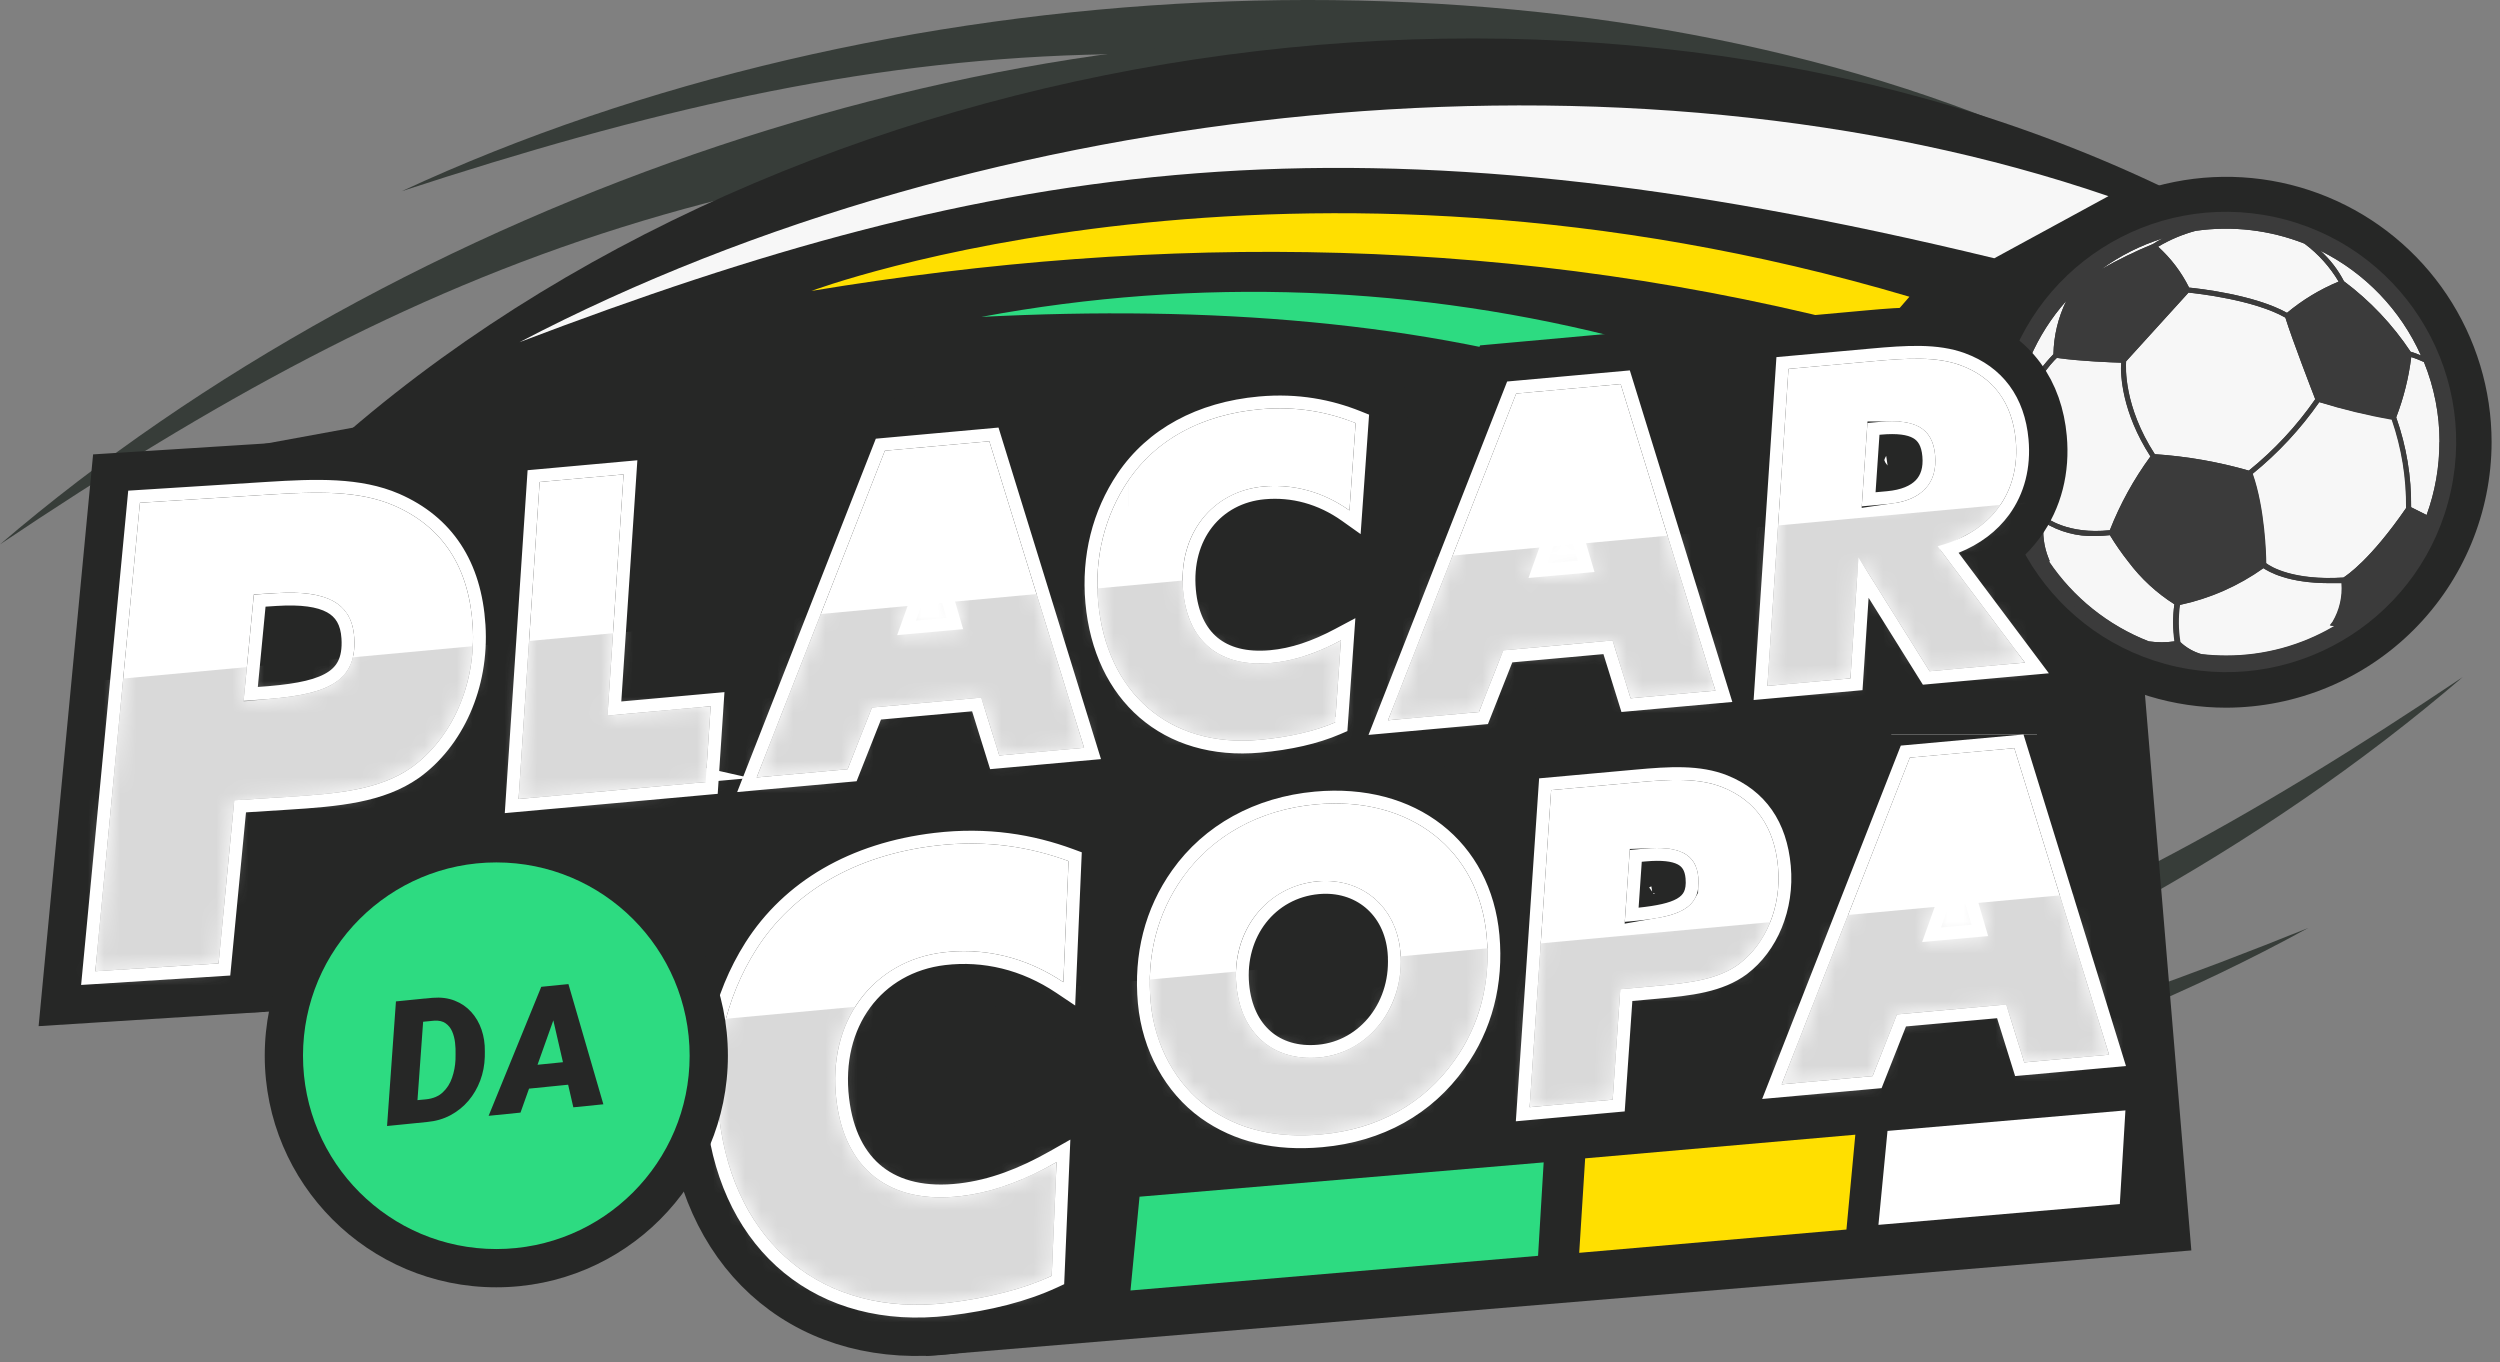 <svg width="156" height="85" viewBox="0 0 156 85" fill="none" xmlns="http://www.w3.org/2000/svg">
<rect x="0" y="0" width="156" height="85" fill="#808080" stroke="none"/>
<path d="M25.067 11.931C55.033 -1.973 95.155 -4.112 124.547 7.562L117.224 11.094C77.733 -0.518 55.588 1.953 25.067 11.931Z" fill="#373D39"/>
<path d="M0 33.969C25.068 12.482 63.118 -0.5 94.555 2.768L88.468 8.14C47.307 7.696 26.666 16.085 0 33.969Z" fill="#373D39"/>
<path d="M144.033 57.904C115.071 73.786 75.204 78.621 45.077 68.938L52.145 64.91C92.326 73.862 114.251 69.91 144.033 57.904Z" fill="#373D39"/>
<path d="M153.679 42.245C128.611 63.759 90.562 76.714 59.128 73.451L65.216 68.079C106.377 68.522 127.018 60.133 153.679 42.245Z" fill="#373D39"/>
<rect x="53.916" y="38.247" width="79.229" height="46.529" transform="rotate(-4.77 53.916 38.247)" fill="#262726"/>
<rect x="46.629" y="56.888" width="17.614" height="19.456" transform="rotate(-4.77 46.629 56.888)" fill="#262726"/>
<rect x="32.507" y="48.362" width="17.614" height="19.456" transform="rotate(-4.77 32.507 48.362)" fill="#262726"/>
<rect x="11.623" y="29.904" width="80.765" height="33.397" transform="rotate(-2.233 11.623 29.904)" fill="#262726"/>
<rect x="13.855" y="28.184" width="14.419" height="16.613" transform="rotate(-10.398 13.855 28.184)" fill="#262726"/>
<g clip-path="url(#clip0_642_24264)">
<path d="M21.797 26.886C51.237 1.609 100.339 -5.546 136.158 12.265L132.259 47.824L130.739 76.71C130.739 76.71 33.469 87.664 30.457 86.599L30.936 76.415C30.936 76.415 15.065 54.674 16.325 54.773C16.486 54.782 21.797 26.886 21.797 26.886Z" fill="#262726"/>
</g>
<path d="M61.237 19.774C75.481 19.049 88.82 20.042 100.701 23.802L101.762 21.282C88.532 17.781 74.69 17.266 61.237 19.774Z" fill="#2DDB81"/>
<path d="M50.637 18.153C50.637 18.153 80.347 7.007 119.148 18.516L117.282 20.669C94.68 14.617 72.517 14.527 50.637 18.153Z" fill="#FFDF00"/>
<path d="M32.414 21.354C61.68 6.04 101.65 1.984 131.566 12.24L124.444 16.116C84.421 6.407 62.419 9.934 32.414 21.354Z" fill="#F7F7F7"/>
<path d="M138.913 44.16C135.638 44.16 132.435 43.188 129.712 41.368C126.988 39.548 124.865 36.962 123.611 33.935C122.358 30.909 122.03 27.578 122.669 24.366C123.308 21.153 124.885 18.201 127.202 15.885C129.518 13.569 132.469 11.991 135.682 11.352C138.895 10.713 142.225 11.041 145.252 12.295C148.278 13.548 150.865 15.671 152.685 18.395C154.505 21.119 155.476 24.321 155.476 27.597C155.468 31.987 153.72 36.195 150.616 39.299C147.512 42.404 143.304 44.151 138.913 44.16Z" fill="#262726"/>
<path d="M152.934 30.636C154.622 22.887 149.709 15.236 141.96 13.548C134.21 11.86 126.56 16.773 124.872 24.522C123.183 32.272 128.097 39.922 135.846 41.611C143.595 43.299 151.246 38.385 152.934 30.636Z" fill="#3B3B3B"/>
<path d="M125.649 26.388C125.903 23.565 127.054 20.898 128.935 18.778C128.429 19.815 128.156 20.95 128.134 22.104C126.971 23.31 126.118 24.78 125.649 26.388Z" fill="#F7F7F7"/>
<path d="M127.525 32.185C126.554 30.617 125.96 28.846 125.788 27.01C126.612 24.091 128.058 22.605 128.344 22.332C129.875 22.547 131.795 22.614 132.373 22.632C132.31 23.38 132.413 25.716 134.195 28.483C133.156 29.901 132.304 31.448 131.661 33.085C129.016 33.367 127.673 32.31 127.525 32.185Z" fill="#F7F7F7"/>
<path d="M134.334 15.233C133.237 15.684 132.169 16.204 131.138 16.791C132.304 15.946 133.599 15.297 134.974 14.87C134.754 14.979 134.54 15.1 134.334 15.233Z" fill="#F7F7F7"/>
<path d="M135.712 40.019C135.175 40.097 134.629 40.097 134.092 40.019C131.556 39.027 129.382 37.286 127.861 35.028H127.919L127.825 34.822C127.542 34.112 127.44 33.343 127.529 32.584C128.496 33.188 129.622 33.489 130.761 33.447C131.06 33.445 131.359 33.428 131.657 33.394C132.006 33.969 132.39 34.522 132.807 35.05C133.596 36.102 134.569 37.002 135.681 37.705C135.58 38.474 135.59 39.253 135.712 40.019Z" fill="#F7F7F7"/>
<path d="M142.606 19.816C143.054 21.218 144.267 24.387 144.473 24.915C143.311 26.587 141.916 28.085 140.332 29.365C138.418 28.817 136.451 28.473 134.464 28.34C132.53 25.354 132.646 22.896 132.673 22.547L136.563 18.259C137.118 18.312 140.646 18.706 142.606 19.816Z" fill="#F7F7F7"/>
<path d="M134.669 15.394C135.401 14.959 136.189 14.626 137.011 14.405C139.305 14.077 141.645 14.351 143.801 15.201C144.661 15.844 145.386 16.65 145.932 17.574C144.767 18.057 143.682 18.713 142.714 19.521C140.686 18.393 137.212 18.004 136.603 17.945C136.124 16.981 135.468 16.116 134.669 15.394Z" fill="#F7F7F7"/>
<path d="M145.547 38.797L145.377 39.016L145.677 39.047C143.629 40.264 141.29 40.904 138.908 40.901C138.392 40.9 137.877 40.87 137.364 40.811C136.865 40.669 136.405 40.413 136.021 40.063C135.897 39.298 135.887 38.518 135.994 37.749C137.875 37.349 139.653 36.566 141.218 35.448C141.558 35.685 142.781 36.388 145.31 36.388C145.56 36.388 145.825 36.388 146.102 36.388C146.17 37.229 145.976 38.07 145.547 38.797Z" fill="#F7F7F7"/>
<path d="M149.241 26.191C149.854 27.966 150.157 29.833 150.136 31.711C147.925 34.916 146.438 35.91 146.219 36.044C143.086 36.241 141.671 35.372 141.389 35.148C141.389 34.638 141.308 31.729 140.547 29.571C142.136 28.28 143.538 26.773 144.71 25.095C146.196 25.555 147.709 25.922 149.241 26.191Z" fill="#F7F7F7"/>
<path d="M144.805 15.649C147.588 17.034 149.803 19.342 151.072 22.18C150.767 22.055 150.526 21.979 150.423 21.948C149.298 20.255 147.892 18.768 146.264 17.552C145.895 16.836 145.4 16.192 144.805 15.649Z" fill="#F7F7F7"/>
<path d="M152.226 27.583C152.226 29.136 151.953 30.677 151.42 32.136L150.454 31.652C150.476 29.743 150.161 27.844 149.522 26.044C149.988 24.832 150.304 23.567 150.463 22.279C150.733 22.367 150.997 22.472 151.255 22.592C151.899 24.177 152.229 25.872 152.226 27.583Z" fill="#F7F7F7"/>
<path d="M138.909 13.644C136.151 13.644 133.455 14.462 131.162 15.994C128.868 17.526 127.081 19.704 126.026 22.253C124.971 24.801 124.695 27.605 125.233 30.31C125.772 33.015 127.1 35.499 129.051 37.449C131.001 39.399 133.486 40.727 136.191 41.264C138.896 41.802 141.7 41.525 144.248 40.469C146.796 39.413 148.973 37.625 150.505 35.331C152.037 33.038 152.854 30.341 152.853 27.583C152.848 23.887 151.377 20.343 148.763 17.73C146.149 15.117 142.605 13.647 138.909 13.644ZM128.935 18.774C128.43 19.811 128.156 20.946 128.134 22.1C126.971 23.307 126.118 24.779 125.65 26.388C125.902 23.564 127.054 20.895 128.935 18.774ZM152.213 27.583C152.217 29.136 151.949 30.676 151.421 32.136L150.454 31.652C150.476 29.743 150.161 27.844 149.523 26.044C149.988 24.832 150.304 23.567 150.463 22.279C150.733 22.367 150.997 22.472 151.255 22.592C151.899 24.177 152.229 25.872 152.226 27.583H152.213ZM150.422 21.948C149.298 20.255 147.891 18.768 146.264 17.552C145.892 16.835 145.394 16.191 144.795 15.649C147.579 17.034 149.794 19.342 151.062 22.18C150.776 22.055 150.534 21.979 150.431 21.948H150.422ZM145.923 17.574C144.759 18.057 143.673 18.714 142.705 19.521C140.677 18.393 137.203 18.004 136.595 17.946C136.115 16.982 135.46 16.116 134.661 15.394C135.392 14.959 136.18 14.626 137.002 14.405C139.296 14.077 141.637 14.352 143.793 15.202C144.656 15.843 145.383 16.649 145.932 17.574H145.923ZM144.464 24.915C143.302 26.587 141.908 28.085 140.323 29.365C138.409 28.817 136.442 28.473 134.455 28.34C132.521 25.354 132.637 22.897 132.664 22.547L136.563 18.259C137.118 18.317 140.646 18.707 142.606 19.821C143.036 21.218 144.267 24.387 144.473 24.915H144.464ZM134.956 14.87C134.742 14.979 134.534 15.1 134.334 15.233C133.237 15.684 132.169 16.204 131.138 16.791C132.298 15.948 133.588 15.3 134.956 14.87ZM132.36 22.633C132.297 23.38 132.4 25.717 134.182 28.483C133.143 29.902 132.291 31.448 131.648 33.085C129.016 33.367 127.673 32.31 127.525 32.19C126.555 30.622 125.96 28.851 125.789 27.015C126.612 24.096 128.058 22.61 128.345 22.337C129.875 22.547 131.796 22.615 132.36 22.633ZM127.825 34.822C127.542 34.112 127.441 33.343 127.53 32.584C128.496 33.188 129.622 33.489 130.762 33.447C131.061 33.446 131.36 33.428 131.657 33.394C132.007 33.969 132.391 34.522 132.808 35.05C133.596 36.102 134.57 37.002 135.681 37.705C135.57 38.472 135.57 39.252 135.681 40.019C135.144 40.097 134.598 40.097 134.061 40.019C131.525 39.027 129.351 37.286 127.83 35.028H127.888L127.825 34.822ZM136.062 40.064C135.937 39.298 135.928 38.518 136.035 37.749C137.916 37.349 139.694 36.566 141.259 35.449C141.599 35.686 142.821 36.389 145.35 36.389C145.601 36.389 145.865 36.389 146.143 36.389C146.21 37.239 146.009 38.089 145.57 38.819L145.4 39.039L145.7 39.07C143.652 40.286 141.313 40.927 138.931 40.923C138.415 40.923 137.9 40.893 137.387 40.834C136.892 40.682 136.438 40.419 136.062 40.064ZM146.246 36.035C143.112 36.232 141.698 35.363 141.416 35.14C141.416 34.629 141.335 31.72 140.574 29.562C142.163 28.271 143.564 26.764 144.737 25.085C146.222 25.537 147.733 25.894 149.263 26.155C149.876 27.93 150.179 29.797 150.158 31.675C147.929 34.916 146.443 35.91 146.223 36.044L146.246 36.035Z" fill="#3B3B3B"/>
<path d="M70.398 29.995L70.398 29.995L70.398 29.995ZM70.398 29.995L70.397 29.995L70.398 29.995ZM4.355 60.453L4.178 62.318L6.048 62.2L13.738 61.714L15.098 61.628L15.229 60.272L16.08 51.447L17.958 51.328C21.149 51.127 24.167 50.893 26.581 49.209L26.589 49.203L26.597 49.198C29.584 47.057 31.356 43.149 31.09 38.94C30.96 36.882 30.424 35.055 29.42 33.528C28.411 31.993 26.988 30.85 25.231 30.083L25.226 30.081C22.604 28.947 19.618 29.082 16.564 29.275L8.631 29.777L7.27 29.863L7.14 31.221L4.355 60.453ZM30.763 49.752L30.638 51.619L32.502 51.45L44.176 50.393L44.782 50.338L45.537 50.27L47.36 50.105L53.034 49.591L54.015 49.502L54.376 48.586L55.536 45.652L60.088 45.24L60.828 47.617L61.212 48.85L62.499 48.734L67.79 48.255L69.757 48.077L69.174 46.19L63.261 27.063L62.879 25.826L61.59 25.943L55.071 26.533L54.087 26.622L53.727 27.541L45.728 47.929L45.685 48.037L45.942 44.176L46.066 42.309L44.202 42.478L39.629 42.892L40.506 29.708L40.63 27.841L38.767 28.01L33.53 28.484L32.169 28.607L32.079 29.97L30.763 49.752ZM86.187 26.513L86.27 25.348L85.186 24.915C83.296 24.16 81.082 23.71 78.485 23.945C74.436 24.312 71.108 26.088 69.073 29.101L69.07 29.105C67.405 31.587 66.649 34.572 66.933 37.707C67.22 40.868 68.477 43.558 70.588 45.383C72.706 47.214 75.537 48.048 78.717 47.76C80.688 47.582 82.452 47.189 83.945 46.547L84.329 46.382L84.177 46.771L86.755 46.537L92.428 46.023L93.409 45.935L93.771 45.019L94.931 42.084L99.483 41.672L100.223 44.049L100.607 45.283L101.893 45.166L107.185 44.687L108.566 44.562L109.151 44.509L110.429 44.393L115.612 43.924L116.973 43.801L117.063 42.437L117.235 39.828L119.049 42.731L119.57 43.565L120.549 43.477L126.495 42.938L129.349 42.68L127.631 40.387L123.445 34.802C124.479 34.245 125.351 33.502 126.015 32.59C127.101 31.101 127.551 29.275 127.375 27.338C127.248 25.928 126.816 24.65 126.033 23.588C125.246 22.521 124.166 21.758 122.883 21.288L122.882 21.288C120.981 20.593 118.835 20.759 116.64 20.957L111.457 21.427L110.097 21.55L110.006 22.913L108.69 42.695L108.672 42.959L108.568 42.623L102.656 23.495L102.274 22.258L100.984 22.375L94.465 22.966L93.482 23.055L93.121 23.974L85.122 44.361L84.933 44.843L85.27 40.071L85.473 37.191L82.924 38.547C81.559 39.273 80.353 39.671 79.176 39.778C77.847 39.898 77.002 39.602 76.481 39.171C75.961 38.741 75.532 37.986 75.417 36.719C75.168 33.973 76.754 32.153 78.99 31.95C80.455 31.817 81.936 32.2 83.279 33.155L85.6 34.806L85.801 31.965L86.187 26.513ZM19.881 41.352C19.317 41.654 18.4 41.856 16.975 41.993L17.3 38.609L17.317 38.608C18.81 38.514 19.619 38.687 20.021 38.908C20.267 39.044 20.469 39.239 20.51 39.893C20.545 40.446 20.459 40.74 20.378 40.899C20.305 41.041 20.177 41.193 19.881 41.352ZM118.966 29.413C118.842 29.542 118.544 29.739 117.896 29.831L118.028 27.887C118.608 27.883 118.879 27.973 118.984 28.033C119.022 28.055 119.036 28.07 119.054 28.103C119.081 28.151 119.135 28.279 119.159 28.55C119.208 29.087 119.07 29.305 118.966 29.413Z" fill="white" stroke="#262726" stroke-width="3.197"/>
<mask id="mask0_642_24264" style="mask-type:alpha" maskUnits="userSpaceOnUse" x="5" y="22" width="122" height="39">
<path d="M5.947 60.604L13.637 60.118L14.619 49.937L17.857 49.733C21.136 49.525 23.681 49.283 25.666 47.898C28.154 46.115 29.73 42.765 29.495 39.041C29.262 35.358 27.601 32.862 24.592 31.548C22.377 30.591 19.782 30.674 16.665 30.871L8.732 31.372L5.947 60.604ZM15.202 43.724L15.84 37.1L17.216 37.013C20.373 36.813 21.967 37.607 22.106 39.792C22.295 42.788 20.059 43.416 15.93 43.678L15.202 43.724Z" fill="#D9D9D9"/>
<path d="M32.358 49.858L44.032 48.801L44.346 44.07L37.909 44.653L38.911 29.602L33.674 30.076L32.358 49.858Z" fill="#D9D9D9"/>
<path d="M55.982 39.634L57.65 34.972C57.759 34.66 57.99 33.869 58.315 32.602C58.409 33.336 58.585 34.063 58.788 34.787L60.101 39.261L55.982 39.634ZM47.216 48.513L52.89 47.999L54.411 44.148L61.23 43.531L62.355 47.142L67.646 46.663L61.734 27.535L55.215 28.125L47.216 48.513Z" fill="#D9D9D9"/>
<path d="M84.592 26.4C82.909 25.727 80.948 25.328 78.629 25.538C74.974 25.869 72.12 27.447 70.398 29.995C68.944 32.162 68.273 34.781 68.525 37.563C69.037 43.209 72.954 46.677 78.573 46.168C80.427 46 82.017 45.636 83.314 45.079L83.675 39.958C82.18 40.754 80.766 41.239 79.32 41.37C76.075 41.664 74.109 40 73.825 36.863C73.506 33.344 75.627 30.649 78.846 30.358C80.701 30.19 82.56 30.682 84.206 31.852L84.592 26.4Z" fill="#D9D9D9"/>
<path d="M95.377 36.066L97.045 31.405C97.154 31.093 97.385 30.302 97.71 29.035C97.804 29.769 97.98 30.495 98.183 31.219L99.496 35.693L95.377 36.066ZM86.611 44.945L92.284 44.431L93.806 40.581L100.625 39.963L101.749 43.574L107.041 43.095L101.129 23.967L94.609 24.558L86.611 44.945Z" fill="#D9D9D9"/>
<path d="M116.173 31.598L116.527 26.395L117.291 26.326C119.473 26.129 120.596 26.687 120.752 28.405C120.912 30.178 119.883 31.262 117.81 31.449L116.173 31.598ZM115.468 42.332L115.966 34.779L120.405 41.885L126.351 41.346L120.908 34.084C124.293 33.2 126.072 30.674 125.783 27.482C125.571 25.136 124.381 23.539 122.333 22.79C120.826 22.239 119.048 22.345 116.784 22.55L111.601 23.019L110.285 42.801L115.468 42.332Z" fill="#D9D9D9"/>
</mask>
<g mask="url(#mask0_642_24264)">
<rect x="2.555" y="42.815" width="128.164" height="19.773" transform="rotate(-5.285 2.555 42.815)" fill="#D9D9D9"/>
</g>
<path fill-rule="evenodd" clip-rule="evenodd" d="M5.062 61.461L8.001 30.617L16.615 30.073C19.7 29.878 22.491 29.769 24.909 30.814L24.912 30.815C26.543 31.527 27.838 32.575 28.753 33.967C29.665 35.354 30.17 37.04 30.293 38.99C30.544 42.956 28.869 46.586 26.132 48.548L26.128 48.55L26.123 48.553C23.924 50.088 21.143 50.326 17.908 50.53L15.35 50.692L14.368 60.873L5.062 61.461ZM14.62 49.937L17.858 49.732C21.136 49.525 23.681 49.283 25.666 47.898C28.154 46.115 29.73 42.764 29.495 39.041C29.262 35.357 27.601 32.861 24.592 31.548C22.378 30.591 19.782 30.674 16.665 30.87L8.732 31.372L5.947 60.604L13.638 60.118L14.62 49.937ZM31.498 50.739L32.922 29.341L39.771 28.721L38.769 43.772L45.206 43.189L44.785 49.535L31.498 50.739ZM37.909 44.653L38.911 29.602L33.674 30.076L32.358 49.858L44.033 48.801L44.347 44.07L37.909 44.653ZM57.65 34.972L55.982 39.633L60.101 39.26L58.788 34.787C58.749 34.644 58.71 34.502 58.672 34.359C58.519 33.776 58.391 33.192 58.316 32.602C58.124 33.35 57.965 33.932 57.844 34.347C57.76 34.636 57.695 34.844 57.65 34.972ZM58.23 35.724L57.157 38.724L59.06 38.552L58.23 35.724ZM45.999 49.425L54.651 27.374L62.307 26.68L68.702 47.369L61.784 47.996L60.659 44.385L54.974 44.9L53.452 48.75L45.999 49.425ZM54.411 44.148L61.23 43.531L62.355 47.141L67.647 46.662L61.734 27.535L55.215 28.125L47.216 48.512L52.89 47.999L54.411 44.148ZM85.431 25.874L84.903 33.329L83.743 32.504C82.248 31.44 80.578 31.003 78.918 31.154C76.191 31.401 74.338 33.658 74.621 36.79C74.75 38.208 75.246 39.186 75.972 39.787C76.699 40.388 77.772 40.708 79.249 40.574C80.56 40.455 81.87 40.013 83.3 39.252L84.575 38.574L84.077 45.62L83.63 45.813C82.235 46.412 80.558 46.791 78.645 46.964C75.65 47.235 73.043 46.448 71.111 44.778C69.183 43.111 68.001 40.627 67.73 37.635C67.462 34.676 68.175 31.874 69.734 29.55L69.736 29.548C71.614 26.767 74.706 25.09 78.557 24.741C81.015 24.519 83.103 24.944 84.889 25.657L85.431 25.874ZM97.045 31.405L95.377 36.066L99.496 35.693L98.183 31.219C98.143 31.076 98.104 30.934 98.067 30.791C97.914 30.209 97.786 29.624 97.71 29.034C97.518 29.782 97.359 30.364 97.239 30.78C97.155 31.068 97.09 31.277 97.045 31.405ZM97.625 32.156L96.551 35.157L98.455 34.984L97.625 32.156ZM85.394 45.858L94.046 23.806L101.702 23.113L108.097 43.802L101.178 44.428L100.054 40.817L94.368 41.332L92.847 45.183L85.394 45.858ZM93.806 40.581L100.625 39.963L101.75 43.574L107.041 43.094L101.129 23.967L94.61 24.558L86.611 44.945L92.285 44.431L93.806 40.581ZM120.405 41.884L115.967 34.779L115.468 42.331L110.286 42.801L111.602 23.019L116.784 22.549C119.048 22.344 120.826 22.238 122.333 22.789C124.381 23.539 125.571 25.136 125.784 27.482C126.049 30.409 124.575 32.776 121.718 33.83C121.459 33.925 121.19 34.01 120.909 34.084L126.352 41.346L120.405 41.884ZM122.216 34.495C123.542 33.965 124.613 33.157 125.37 32.119C126.328 30.804 126.74 29.176 126.58 27.41C126.463 26.119 126.072 24.987 125.39 24.062C124.707 23.136 123.762 22.461 122.608 22.039L122.608 22.038C120.904 21.416 118.942 21.551 116.712 21.753L110.849 22.284L109.426 43.681L116.221 43.066L116.601 37.303L119.988 42.725L127.85 42.013L122.216 34.495ZM15.202 43.723L15.931 43.677C15.957 43.676 15.984 43.674 16.01 43.672C20.088 43.408 22.294 42.768 22.106 39.792C21.968 37.606 20.373 36.813 17.216 37.013L15.84 37.1L15.202 43.723ZM16.088 42.866L16.57 37.855L17.267 37.81C18.803 37.713 19.801 37.874 20.407 38.208C20.935 38.499 21.253 38.969 21.308 39.843C21.349 40.493 21.254 40.941 21.09 41.262C20.93 41.576 20.67 41.835 20.259 42.056C19.412 42.511 18.056 42.733 16.088 42.866ZM83.314 45.078C82.017 45.636 80.428 46 78.573 46.168C72.954 46.677 69.037 43.209 68.526 37.562C68.274 34.78 68.944 32.162 70.398 29.995C72.12 27.447 74.974 25.868 78.629 25.537C80.948 25.327 82.909 25.727 84.593 26.4L84.207 31.852C83.956 31.674 83.7 31.511 83.44 31.364C81.994 30.547 80.418 30.215 78.846 30.358C75.627 30.649 73.506 33.344 73.825 36.862C74.109 39.999 76.075 41.664 79.321 41.37C80.496 41.263 81.651 40.922 82.845 40.371C83.12 40.245 83.396 40.107 83.676 39.958L83.314 45.078ZM116.174 31.597L117.81 31.449C119.883 31.261 120.913 30.178 120.752 28.405C120.596 26.687 119.473 26.128 117.291 26.326L116.527 26.395L116.174 31.597ZM117.035 30.717L117.738 30.653C118.661 30.569 119.226 30.297 119.543 29.967C119.843 29.655 120.02 29.189 119.956 28.477C119.894 27.797 119.668 27.504 119.383 27.34C119.029 27.136 118.408 27.027 117.363 27.122L117.279 27.13L117.035 30.717Z" fill="white"/>
<g clip-path="url(#clip1_642_24264)">
<path d="M74.46 70.413L74.464 70.416C76.744 72.047 79.477 72.662 82.592 72.379C86.569 72.019 89.858 70.194 92.049 67.116C93.876 64.575 94.653 61.512 94.36 58.268C94.081 55.192 92.704 52.584 90.468 50.836C88.239 49.095 85.278 48.3 81.979 48.599C78.039 48.956 74.637 50.812 72.488 53.843C70.665 56.412 69.915 59.444 70.209 62.683C70.494 65.835 72.053 68.68 74.46 70.413ZM93.853 68.979L93.726 70.849L95.593 70.68L100.775 70.21L102.132 70.087L102.226 68.728L102.608 63.197L103.433 63.122C105.555 62.93 107.742 62.716 109.477 61.434L109.485 61.428L109.493 61.422C111.628 59.802 112.812 56.948 112.541 53.954C112.409 52.497 111.99 51.182 111.223 50.081C110.45 48.972 109.384 48.167 108.101 47.648L108.095 47.646C106.17 46.876 104.031 47.042 101.994 47.227L96.647 47.711L95.289 47.834L95.197 49.195L93.853 68.979ZM109.687 67.079L108.741 69.489L111.319 69.255L116.993 68.742L117.973 68.653L118.335 67.737L119.495 64.802L124.047 64.39L124.787 66.768L125.171 68.001L126.458 67.884L131.749 67.405L133.716 67.227L133.133 65.341L127.22 46.213L126.838 44.977L125.549 45.093L119.03 45.684L118.046 45.773L117.685 46.692L109.687 67.079ZM68.276 53.801L68.326 52.634L67.23 52.231C64.668 51.289 61.686 50.768 58.21 51.18C52.776 51.825 48.42 54.328 45.836 58.391L45.836 58.391L45.833 58.395C43.703 61.768 42.802 65.784 43.298 69.974C43.8 74.205 45.58 77.721 48.426 80.047C51.279 82.379 55.054 83.392 59.299 82.889C61.973 82.572 64.332 81.974 66.298 81.064L67.182 80.655L67.223 79.681L67.527 72.586L67.65 69.702L65.14 71.128C63.23 72.213 61.499 72.845 59.773 73.05C57.827 73.281 56.471 72.891 55.572 72.188C54.675 71.487 53.996 70.29 53.775 68.426C53.291 64.343 55.61 61.424 59.071 61.014C61.24 60.756 63.45 61.266 65.463 62.615L67.828 64.201L67.95 61.356L68.276 53.801ZM82.372 56.587C84.187 56.422 85.611 57.548 85.789 59.512C86.03 62.171 84.306 64.201 82.172 64.394C81.111 64.49 80.337 64.208 79.812 63.749C79.279 63.285 78.848 62.504 78.742 61.333C78.508 58.752 80.134 56.789 82.372 56.587ZM104.244 55.384C104.028 55.508 103.675 55.618 103.113 55.715L103.196 54.519C103.875 54.494 104.195 54.583 104.313 54.644C104.323 54.649 104.33 54.653 104.334 54.656C104.335 54.657 104.335 54.658 104.336 54.66C104.339 54.667 104.344 54.679 104.349 54.697C104.36 54.734 104.374 54.794 104.382 54.886C104.41 55.195 104.36 55.295 104.36 55.296C104.359 55.298 104.358 55.3 104.35 55.308C104.34 55.319 104.311 55.346 104.244 55.384Z" fill="white" stroke="#262726" stroke-width="3.197"/>
<mask id="mask1_642_24264" style="mask-type:alpha" maskUnits="userSpaceOnUse" x="44" y="46" width="88" height="36">
<path d="M82.448 70.787C85.994 70.466 88.846 68.86 90.749 66.185C92.337 63.979 93.029 61.304 92.767 58.413C92.283 53.066 88.042 49.655 82.123 50.191C78.604 50.51 75.645 52.153 73.792 54.768C72.207 57.002 71.539 59.648 71.801 62.539C72.048 65.266 73.394 67.675 75.394 69.116C77.305 70.483 79.638 71.042 82.448 70.787ZM82.228 54.994C84.928 54.75 87.124 56.531 87.381 59.368C87.69 62.777 85.453 65.703 82.316 65.987C79.452 66.246 77.421 64.477 77.15 61.477C76.846 58.122 79.009 55.286 82.228 54.994Z" fill="#C1C1C1"/>
<path d="M95.448 69.087L100.631 68.618L101.107 61.727L103.289 61.53C105.498 61.33 107.212 61.119 108.526 60.148C110.173 58.899 111.176 56.608 110.949 54.098C110.724 51.616 109.557 49.962 107.501 49.13C105.989 48.525 104.238 48.629 102.138 48.819L96.792 49.303L95.448 69.087ZM101.386 57.522L101.695 53.039L102.622 52.955C104.75 52.762 105.841 53.269 105.974 54.741C106.157 56.76 104.659 57.226 101.877 57.477L101.386 57.522Z" fill="#C1C1C1"/>
<path d="M119.941 58.784L121.609 54.123C121.718 53.811 121.949 53.02 122.274 51.753C122.368 52.487 122.544 53.213 122.747 53.937L124.06 58.411L119.941 58.784ZM111.175 67.663L116.848 67.149L118.37 63.299L125.189 62.681L126.313 66.292L131.605 65.813L125.693 46.685L119.174 47.276L111.175 67.663Z" fill="#C1C1C1"/>
<path d="M66.678 53.732C64.324 52.866 61.597 52.389 58.398 52.768C53.356 53.366 49.469 55.658 47.185 59.248C45.258 62.301 44.431 65.948 44.886 69.786C45.809 77.575 51.359 82.221 59.111 81.302C61.669 80.998 63.854 80.434 65.626 79.613L65.93 72.518C63.892 73.675 61.955 74.401 59.961 74.638C55.483 75.168 52.701 72.942 52.188 68.615C51.612 63.76 54.442 59.953 58.883 59.426C61.441 59.123 64.032 59.731 66.353 61.288L66.678 53.732Z" fill="#C1C1C1"/>
</mask>
<g mask="url(#mask1_642_24264)">
<rect x="42.133" y="63.862" width="90.754" height="23.287" transform="rotate(-5.285 42.133 63.862)" fill="#D9D9D9"/>
</g>
<path fill-rule="evenodd" clip-rule="evenodd" d="M75.395 69.117C73.394 67.675 72.048 65.267 71.801 62.539C71.54 59.648 72.207 57.002 73.793 54.769C75.646 52.154 78.605 50.511 82.123 50.192C88.042 49.656 92.284 53.067 92.768 58.413C93.03 61.304 92.337 63.98 90.749 66.186C88.847 68.861 85.995 70.467 82.448 70.788C79.639 71.042 77.306 70.484 75.395 69.117ZM91.399 66.651C89.352 69.528 86.282 71.243 82.521 71.584C79.558 71.852 77.025 71.265 74.93 69.767L74.927 69.765C72.724 68.178 71.272 65.551 71.005 62.611C70.728 59.546 71.437 56.708 73.141 54.306C75.141 51.483 78.322 49.733 82.051 49.396C85.181 49.112 87.931 49.869 89.976 51.467C92.025 53.068 93.304 55.466 93.564 58.341C93.842 61.408 93.107 64.278 91.399 66.651ZM94.588 69.969L96.041 48.569L102.066 48.023C104.135 47.836 106.08 47.701 107.799 48.389L107.801 48.39C108.957 48.857 109.893 49.571 110.568 50.539C111.24 51.503 111.623 52.678 111.745 54.027C111.994 56.778 110.901 59.351 109.01 60.785L109.006 60.788L109.002 60.791C107.477 61.918 105.527 62.13 103.362 62.326L101.858 62.462L101.382 69.353L94.588 69.969ZM101.107 61.728L103.29 61.53C105.499 61.33 107.212 61.12 108.527 60.148C110.174 58.899 111.176 56.608 110.949 54.099C110.724 51.617 109.557 49.962 107.502 49.131C105.989 48.526 104.239 48.629 102.138 48.819L96.792 49.303L95.449 69.088L100.631 68.618L101.107 61.728ZM121.609 54.123L119.941 58.785L124.06 58.412L122.748 53.938C122.708 53.795 122.669 53.653 122.631 53.51C122.478 52.928 122.35 52.343 122.275 51.753C122.083 52.501 121.924 53.083 121.803 53.499C121.719 53.787 121.654 53.995 121.609 54.123ZM122.189 54.875L121.116 57.876L123.019 57.703L122.189 54.875ZM109.959 68.576L118.61 46.525L126.266 45.831L132.661 66.52L125.743 67.147L124.618 63.536L118.933 64.051L117.411 67.901L109.959 68.576ZM118.37 63.3L125.189 62.682L126.314 66.293L131.606 65.813L125.693 46.686L119.174 47.276L111.175 67.664L116.849 67.15L118.37 63.3ZM67.503 53.184L67.091 62.745L65.909 61.952C63.741 60.499 61.341 59.94 58.977 60.22C55.027 60.689 52.452 64.052 52.982 68.521C53.221 70.534 53.972 71.952 55.08 72.819C56.19 73.685 57.775 74.092 59.867 73.844C61.728 73.624 63.562 72.944 65.535 71.823L66.79 71.111L66.404 80.134L65.962 80.339C64.093 81.205 61.822 81.786 59.205 82.096C55.145 82.577 51.595 81.605 48.932 79.429C46.273 77.255 44.574 73.943 44.093 69.88C43.617 65.867 44.481 62.035 46.51 58.822L46.511 58.82C48.945 54.993 53.066 52.596 58.305 51.974C61.642 51.579 64.496 52.078 66.955 52.982L67.503 53.184ZM86.586 59.44C86.368 57.04 84.558 55.587 82.3 55.791C79.572 56.038 77.678 58.437 77.946 61.405C78.067 62.741 78.57 63.727 79.287 64.352C79.999 64.974 80.998 65.304 82.244 65.191C84.88 64.952 86.861 62.474 86.586 59.44ZM101.387 57.523L101.878 57.478C101.985 57.468 102.09 57.458 102.193 57.448C104.773 57.188 106.151 56.683 105.975 54.742C105.841 53.269 104.751 52.763 102.623 52.955L101.696 53.039L101.387 57.523ZM102.249 56.638C103.406 56.515 104.171 56.347 104.641 56.079C104.877 55.943 105.006 55.799 105.082 55.641C105.161 55.475 105.216 55.221 105.179 54.814C105.132 54.297 104.949 54.073 104.68 53.934C104.332 53.755 103.716 53.659 102.695 53.752L102.446 53.774L102.249 56.638ZM65.627 79.614C63.854 80.434 61.67 80.999 59.111 81.302C51.359 82.221 45.81 77.575 44.886 69.786C44.431 65.948 45.258 62.301 47.186 59.249C49.469 55.658 53.356 53.366 58.399 52.768C61.597 52.389 64.325 52.867 66.679 53.732L66.354 61.288C66.097 61.116 65.837 60.956 65.574 60.807C63.46 59.608 61.159 59.157 58.883 59.426C54.443 59.953 51.613 63.761 52.188 68.615C52.701 72.942 55.484 75.169 59.962 74.638C61.687 74.433 63.369 73.863 65.111 72.963C65.382 72.823 65.655 72.675 65.93 72.519L65.627 79.614ZM87.382 59.368C87.125 56.532 84.929 54.75 82.228 54.995C79.01 55.286 76.847 58.122 77.15 61.477C77.422 64.478 79.452 66.246 82.316 65.987C85.453 65.703 87.691 62.778 87.382 59.368Z" fill="white"/>
<path d="M115.772 70.805L115.218 76.723L98.543 78.176L98.914 72.281L115.772 70.805Z" fill="#FFDF00"/>
<path d="M96.325 72.533L95.975 78.363L70.543 80.526L71.107 74.674L96.325 72.533Z" fill="#2DDB81"/>
<path d="M132.626 69.289L132.277 75.134L117.214 76.431L117.78 70.569L132.626 69.289Z" fill="white"/>
</g>
<path d="M30.97 80.328C38.951 80.328 45.421 73.858 45.421 65.877C45.421 57.897 38.951 51.427 30.97 51.427C22.99 51.427 16.52 57.897 16.52 65.877C16.52 73.858 22.99 80.328 30.97 80.328Z" fill="#262726"/>
<path d="M30.97 77.94C37.632 77.94 43.033 72.54 43.033 65.877C43.033 59.215 37.632 53.815 30.97 53.815C24.308 53.815 18.907 59.215 18.907 65.877C18.907 72.54 24.308 77.94 30.97 77.94Z" fill="#2DDB81"/>
<path d="M26.661 70.011L24.913 70.187L25.028 68.744L26.577 68.599C27.015 68.555 27.364 68.41 27.626 68.165C27.891 67.919 28.085 67.615 28.208 67.253C28.334 66.89 28.406 66.513 28.423 66.123L28.427 65.794C28.435 65.559 28.425 65.317 28.396 65.065C28.367 64.81 28.306 64.576 28.214 64.362C28.122 64.149 27.985 63.979 27.803 63.852C27.624 63.725 27.385 63.671 27.087 63.691L25.338 63.861L25.442 62.414L27.001 62.263C27.513 62.222 27.972 62.282 28.377 62.442C28.782 62.6 29.125 62.836 29.408 63.15C29.69 63.461 29.903 63.828 30.049 64.252C30.194 64.676 30.262 65.13 30.254 65.615L30.251 65.95C30.236 66.467 30.14 66.961 29.965 67.431C29.789 67.898 29.545 68.317 29.232 68.687C28.919 69.055 28.544 69.356 28.109 69.59C27.676 69.821 27.193 69.961 26.661 70.011ZM26.508 62.307L25.947 70.083L24.152 70.263L24.707 62.488L26.508 62.307ZM34.696 63.197L32.479 69.427L30.49 69.627L33.775 61.577L35.045 61.449L34.696 63.197ZM35.776 69.096L34.383 63.043L34.273 61.527L35.47 61.407L37.65 68.908L35.776 69.096ZM35.899 66.204L35.79 67.652L31.974 68.035L32.083 66.588L35.899 66.204Z" fill="#262726"/>
<defs>
<clipPath id="clip0_642_24264">
<rect width="119.904" height="32.774" fill="white" transform="translate(16.254 2.399)"/>
</clipPath>
<clipPath id="clip1_642_24264">
<rect width="93.791" height="39.169" fill="white" transform="translate(40.501 45.831)"/>
</clipPath>
</defs>
</svg>
